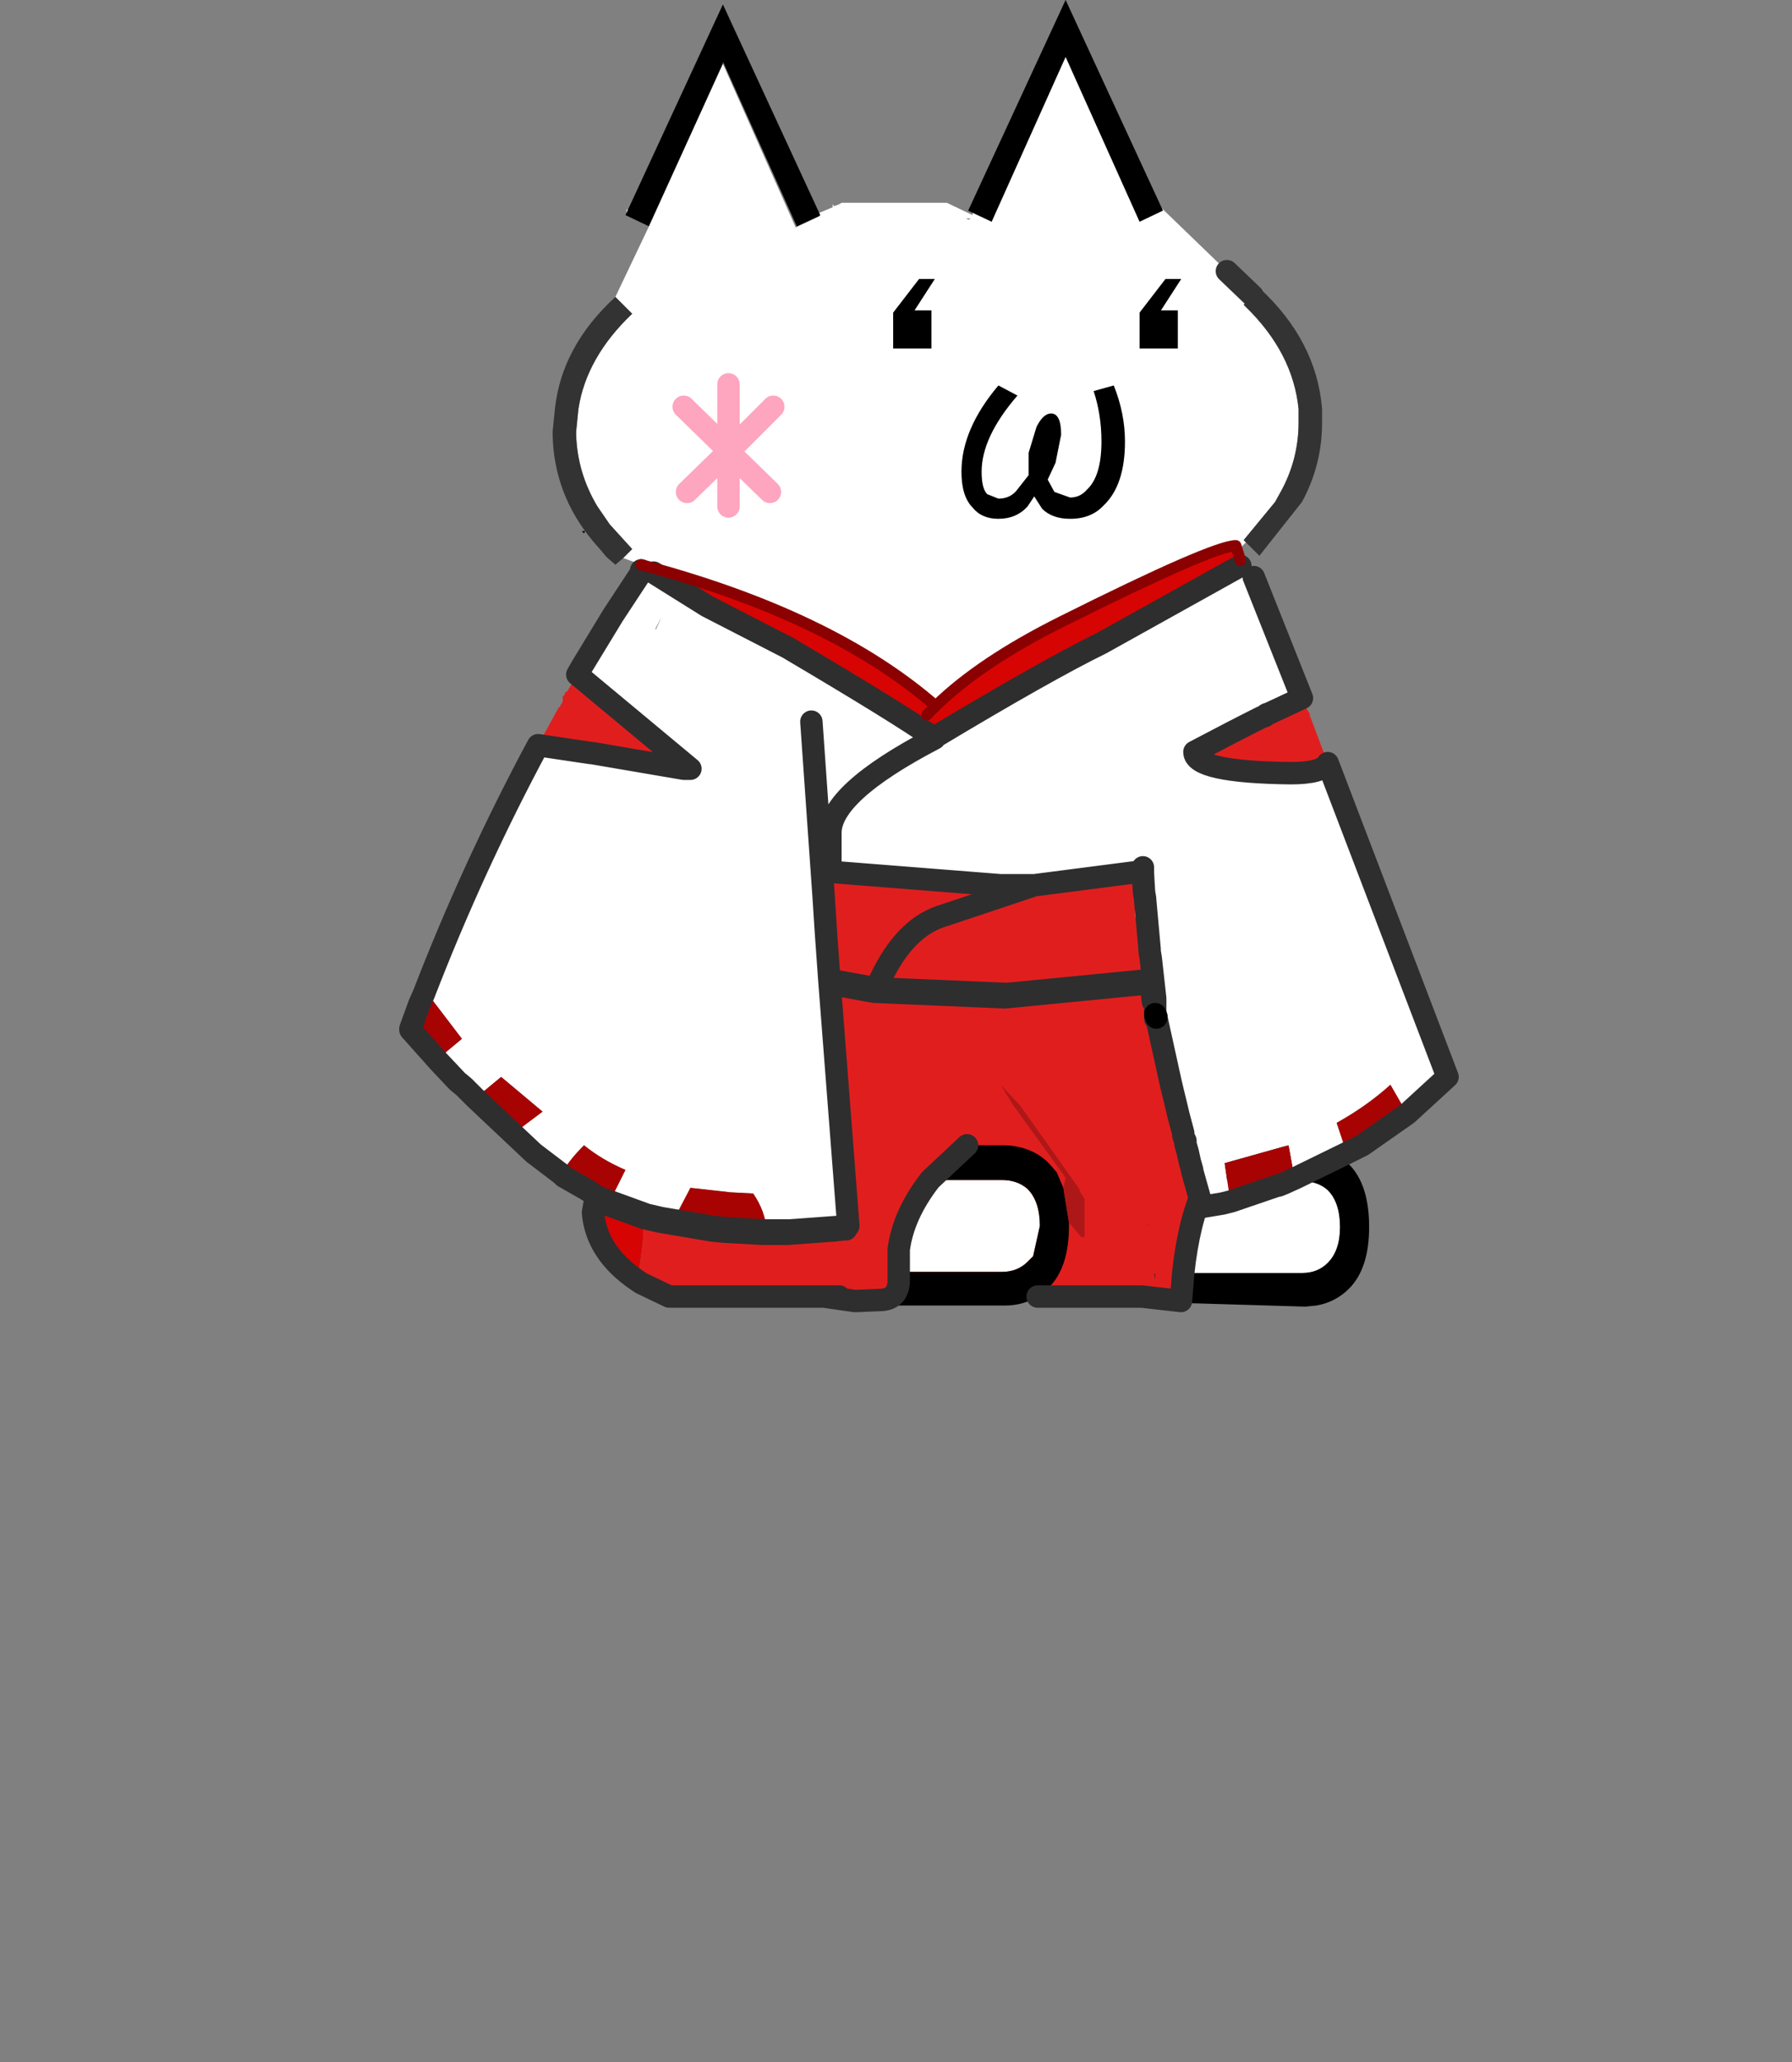 <svg xmlns="http://www.w3.org/2000/svg" xmlns:xlink="http://www.w3.org/1999/xlink" height="184" width="160"><rect width="100%" height="100%" fill="#808080" stroke="none"/><defs><g id="l"><path d="m11.1-26.6-.1.2.35.05h.05l.1.1.05.45v.9l.05-.05v-.1l.05-.05v-.15h.05q.35 2.05 1.45 4.05l.2.4 1 1.45q.25.9-.3 1.55H14v.05l-.1.1-.1.25q-.65 1.4-.9 3.7l-.1 1.25-1.75-.2H6.4l.5-.4q.9-.9.9-2.75v-.15l.55.65h.15V-17l-.25-.4h.05l-2.7-3.8-.85-.9.55.9 2.35 3.25-.1.45-.3-.7-.35-.4q-.75-.75-1.95-.8h-1.7l-1.6 1.5-.05.05Q.4-16.3.2-14.75v1.45q-.05.75-.75.8l-1.2.05v-.2h-8.3l-1.25-.6-.15-.1.2-1.55.05-.5v-.45l.05-.3.65.15 2.35.4.5.05 1.75.1h1.15l2.05-.15.45-.05h.1v-.1l.05-.5.05-.7v-.15l.05-.25v-.05l.05-.1v-.05l.05-.05v-.2l.1-.25v-.65l-.1-.1-.25-1.2-.05-1.2v-.75l-.15-.7-.15-.55.2-.55-.05-.1v-.35l.05-.1v-.05l-.05-.1v-.15l.05-.15-.35-.15-.05-.15v-.35l.05-.05.1-.2v-.1l.05-.15v-.05h.05v-.2l.1-.05-.2-.35 1.65.3 5.85.25 6.15-.6m.55 12.9-.05.05.05.3v-.35" fill="#e11e1e" fill-rule="evenodd" transform="translate(13.95 27.15)"/><path d="M11.65-25.25v.15l-.05.05v.05l-.05.1v-.9l-.05-.45h.05l.05.05v.1l.05.1v.75" fill="#333" fill-rule="evenodd" transform="translate(13.95 27.15)"/><path d="M-2.15-15.75v.1h-.1l.1-.4v.3m2.35 2v-1q.2-1.55 1.4-3.1h3.2q.7 0 1.15.4.55.55.55 1.65l-.3 1.35-.05.05-.2.2q-.45.45-1.15.45H.2m12.7.05q.25-2.3.9-3.7l.1-.25.1-.1v-.05h.05l-.05.05.05-.05h3.55l.15.05v.05l.05-.1h.4q.7 0 1.15.4.55.55.55 1.65 0 1.05-.55 1.6-.45.45-1.15.45h-5.3m-1.2-11.55h-.05v-.3l.05.15v.15m-.1.25v.05l-.05.05.05-.1" fill="#fff" fill-rule="evenodd" transform="translate(13.95 27.15)"/><path d="m-1.75-12.45 1.2-.05q.7-.05.75-.8v-.45h4.6q.7 0 1.15-.45l.2-.2.05-.05.3-1.35q0-1.1-.55-1.65-.45-.4-1.15-.4H1.6l.05-.05 1.6-1.5h1.7q1.2.05 1.95.8l.35.4.3.7.25 1.55v.15q0 1.85-.9 2.75l-.5.4q-.65.4-1.45.4h-6.7v-.2m12.8-.2 1.75.2.1-1.25h5.3q.7 0 1.15-.45.55-.55.55-1.6 0-1.1-.55-1.65-.45-.4-1.15-.4h-4.15q.55-.65.3-1.55h3.9q1 0 1.75.55l.3.25q.9.9.9 2.8 0 1.85-.9 2.75-.6.6-1.45.75l-.5.05-6.7-.2-.6-.25" fill-rule="evenodd" transform="translate(13.95 27.15)"/><path d="M11.65-13.7v.35l-.05-.3.05-.05" fill="#7d0202" fill-rule="evenodd" transform="translate(13.95 27.15)"/><path d="M17.6-17.8h.2l-.05.05-.15-.05" fill="#a70303" fill-rule="evenodd" transform="translate(13.95 27.15)"/><path d="m7.55-17.5.1-.45L5.3-21.2l-.55-.9.85.9 2.7 3.8h-.05l.25.4v1.7h-.15l-.55-.65-.25-1.55" fill="#ae1717" fill-rule="evenodd" transform="translate(13.95 27.15)"/><path d="m-2.55-26.55.2.35-.1.05v.2h-.05v.05l-.05.15v.1l-.1.2-.05.05v.35l.05.15.35.15-.05.15v.15l.05.1v.05l-.05.1v.35l.05.1-.2.55.15.55.15.7v.75l.05 1.2.25 1.2.1.1v.65l-.1.25v.2l-.05.05v.05l-.05.1v.05l-.05.25v.15l-.05.7-.05.5v-.3L-3-26.65l.45.1m.45 10.3-.05.2.05-.2" fill="#b40303" fill-rule="evenodd" transform="translate(13.95 27.15)"/><path d="m-11.15-16.15-.05.3v.45l-.05.5-.2 1.55q-1.85-1.25-2-3.05l.1-.55.5.2h.05l1.65.6" fill="#d70404" fill-rule="evenodd" transform="translate(13.95 27.15)"/><path d="m11.1-26.6-6.15.6-5.85-.25-1.65-.3-.45-.1.85 10.6.05-.2m-.05.5v.1h-.1l-.45.05-2.05.15H-5.9l-1.75-.1-.5-.05-2.35-.4-.65-.15-1.65-.6h-.05l-.5-.2-.1.55q.15 1.8 2 3.05l.15.1 1.25.6h7.6m.7.2 1.2-.05q.7-.05.75-.8v-1.45q.2-1.55 1.4-3.1l.05-.05 1.6-1.5m3.15 6.75h4.65l1.75.2.1-1.25q.25-2.3.9-3.7l.1-.25.1-.1v-.05m.05 0q.55-.65.3-1.55l-1-1.45-.2-.4q-1.1-2-1.45-4.05m-.15-.55-.05-.45m.15.65v.05l.05.15v.15m2.3 7.5.05-.05m-15.8 5.35-1.4-.2m.9-3 .1-.4v.3" fill="none" stroke="#2e2e2e" stroke-linecap="round" stroke-linejoin="round" transform="translate(13.95 27.15)"/></g><g id="m" transform="translate(.5)"><use height="35.8" transform="translate(6.35)" width="34.35" xlink:href="#a"/><use height="31.7" transform="translate(-.5 23.7)" width="47.3" xlink:href="#b"/></g><g id="a"><use height="35.8" width="34.35" xlink:href="#c"/><use height="6.45" transform="translate(5.35 16.65)" width="5" xlink:href="#d"/><use height="5.95" transform="translate(18.25 17.2)" width="7.3" xlink:href="#e"/><use height="3.1" transform="translate(14.1 12.45)" width="15.65" xlink:href="#f"/></g><g id="c"><path d="m27.2 9.3.05.1-1.05.5-3.3-7.35-3.3 7.35-.85-.4-.2-.1L22.9 0l4.3 9.3m-15.3.2.05.1-.05.05-1 .45-3.3-7.35v.1L4.3 10.1l-1.05-.5L7.6.2l4.3 9.3" fill-rule="evenodd"/><path d="m18.75 9.5.85.4 3.3-7.35 3.3 7.35 1.05-.5-.05-.1 2.9 2.8 1.15 1.1-.4.4.1.1q2.1 2.05 2.35 4.55v.6q0 1.65-.8 3.1l-.25.45-1.4 1.7.1.1-.3.3-3.25.9v3.4h-4.95l-7.2 7-7.85-7h-.15l-1.9-3.1-2.2-.8.4-.4-1-1.1-.55-.8q-.9-1.5-.95-3.2v-.15l.1-1q.35-2.3 2.4-4.25l-.75-.75 1.5-3.15 3.3-7.25 3.25 7.3 1.05-.5.05-.05-.05-.1.6-.25V9.1l.05.1q.2-.05.35-.15h4.7l1.15.55v-.1m11.35 2.6 1.15 1.1-1.15-1.1M18.55 9.8h.05l.05-.05h-.2l.1.05m-15.2-.45-.05.15v-.15h.05" fill="#fff" fill-rule="evenodd"/><path d="m2.8 13.25.75.75q-2.05 1.95-2.4 4.25l-.1 1v.15q.05 1.7.95 3.2l.55.8 1 1.1-.4.4-.35.3-.4-.35-.25-.3-.35-.4Q.05 22.05 0 19.4v-.15l.1-1q.3-2.8 2.7-5M30.95 24.2l-.1-.1 1.4-1.7.25-.45q.8-1.45.8-3.1v-.6q-.25-2.5-2.35-4.55l-.1-.1.4-.4.3-.35q2.55 2.35 2.8 5.4v.6q0 1.9-.9 3.55l-1.9 2.4-.6-.6" fill="#333" fill-rule="evenodd"/><path d="m31.25 13.2-1.15-1.1" fill="none" stroke="#333" stroke-linecap="round" stroke-linejoin="round"/></g><g id="f" transform="translate(.8 -.15)"><use height="3.1" transform="matrix(1.005 0 0 1 -.804 .15)" width="4.65" xlink:href="#g"/><use height="3.1" transform="matrix(1.005 0 0 1 10.196 .15)" width="4.65" xlink:href="#g"/></g><g id="k"><path d="m40.95 10.35 5.35 14L44.5 26l-.75-1.3q-1.05.95-2.4 1.7l.45 1.35-2.25 1.1-.15-.35-.2-1.1-2.85.8.2 1.35.1.35-.4.1-.3.05-.6.1-.45-1.6v-.05l-.1-.35-.1-.45-.1-.35v-.15l-.05-.1-.05-.15v-.1l-.2-.75-.35-1.45-.65-2.95-.05.05.05-.1v-.05l.05-.05v-.9l-.05-.1v-.1l-.05-.05h-.05l-.1-.1h-.05l-.35-.05.1-.2V20l.15-.3v-.15l.1-.5-.05-.3v-.1.1l-.5-.55-.05-.45v-.15l-.05-.1v-.2l-.05-.1v-.6l.15-.2.25-.3.05-.1v-.6l-.1-.1V15v.25l-.1-.1-.15-.1.05.15-4.65.6h-1.5l-7.6-.6v-1.7q-.05-1.8 4.65-4.25-4.7 2.45-4.65 4.25v1.7l-.25-.05.05.05.2.25.1.25h-.1v.15l-.05.05v.05l-.05.05-.2.35-.1.65.2.9.15 2.1.85 11v.5h-.5l-.3-.05h-.3l-.2-.05-3.55-.05-.65-.25 1.75.1h.1q-.05-.85-.6-1.65h-.05l-.95-.05-1.8-.2-.55 1.05-.65-.05-.1.35-.65-.15-1.65-.6.7-1.4q-1.05-.45-1.85-1.1-.75.75-1 1.3l-1.25-.95.15-.25-.1-.05-.85-.65 1.2-.9-1.55-1.3-.3-.25-1.15.95-.5-.5-.3-.25-.05-.05-.8-.85.15-.25.9-.75-1.45-1.9-.25-.1q2.2-5.7 5.1-11.1l2.35.35h.05l4.1.7h.3L7.45 6.4l.2-.35 1.4-2.3 1.25-1.9v-.1.1h.55l2.4 1.5 3.6 1.85q5 2.95 6.55 4.05V9.2q5-3 7.45-4.2l6.2-3.45v.25l.25.1.35.1v.05l2.15 5.4-1.5.7q-.1 0-.15.1L38 8.3q-1.2.6-3 1.55 0 .9 4.3.95 1.4 0 1.65-.45m-3.9-8.55.05.05-.05-.05M32.8 16.45v-.05l-.05-.3.05.3v.05l.2 2.2v-1.5l-.2-.7m.4 3.95-.15-1.35.15 1.35m.1 1.3v-.05.05M10.95 4.4l.25-.55-.25.5v.05M7.9 10.7h-.05.05m.15-.45v.15-.15M17.9 8.5l.55 7.85-.55-7.85M19.55 31l-.55.05-2.05.15H15.9h1.05l2.05-.15.55-.05" fill="#fff" fill-rule="evenodd" transform="translate(.5)"/><path d="m44.5 26-2 1.4-.2.1-.2.1-.3.15-.45-1.35q1.35-.75 2.4-1.7l.75 1.3m-4.95 2.85-.55.25-.25.1h-.05l-2.05.7-.1-.35-.2-1.35 2.85-.8.2 1.1.15.35M8.9 29.9h-.05l-.5-.2-.45-.3-1.05-.6-.1-.1q.25-.55 1-1.3.8.65 1.85 1.1l-.7 1.4m-7.65-6.25L0 22.25v-.05l.4-1.1.2-.45.25.1 1.45 1.9-.9.75-.15.25M2.9 25.3l1.15-.95.3.25 1.55 1.3-1.2.9-1.8-1.5m9.05 5.05.55-1.05 1.8.2.95.05h.05q.55.8.6 1.65h-.1l-1.75-.1-.45-.15-.4-.1-.7-.15v-.05l-.05-.05v-.05h-.05v-.05l-.1-.05-.25-.1h-.1" fill="#a70303" fill-rule="evenodd" transform="translate(.5)"/><path d="M10.85 1.85h.2l-.15-.1-.2-.1-.3-.1-.1-.05q8.5 2.25 13.15 6.3 2-1.95 5.6-3.75 6.8-3.4 7.8-3.4l.2.65v.25L30.85 5Q28.4 6.2 23.4 9.2v.05q-1.55-1.1-6.55-4.05l-3.6-1.85-2.4-1.5m12.2 6.35.4-.4-.4.4m9.9 22.8h-.05v-.1l.05.1" fill="#d70404" fill-rule="evenodd" transform="translate(.5)"/><path d="m37.3 1.9.15-.05.1.05.1.1-.35-.1m-4.6 13.35V15v.3-.05m.1 1.2.2.7v1.5l-.2-2.2M10.95 4.4v-.05l.25-.5-.25.55m-2.9 5.85v.15-.15" fill="#6a6a6a" fill-rule="evenodd" transform="translate(.5)"/><path d="m32.8 20.05-6.15.6-5.85-.25-1.65-.3-.05-.4-.05-.65q-.2-.4-.05-.65l-.2-.15-.35-1.9.2-.35.05-.05v-.05l.05-.05v-.15h.1l-.1-.25-.2-.25-.05-.05.25.05 7.6.6h1.5l4.65-.6-.05-.15.15.1.1.1.05.85-.25.3-.15.2v.6l.05.1v.2l.05.1v.15l.05.45.5.55.05.3-.1.5v.15l-.15.3v.05M5.7 9.55l.9-1.65.1-.1v-.05l.05-.05.05-.1v-.25h.05l.05-.1V7.2l.1-.05.45-.75 5.05 4.2h-.3l-4.1-.7h-.05L5.7 9.55m34.1-2.1.2.45.15.25v.1l.05.1.75 2q-.25.45-1.65.45-4.3-.05-4.3-.95 1.8-.95 3-1.55l.15-.05q.05-.1.15-.1l1.5-.7m-19 12.95q1.1-2.6 2.85-3.2l4.2-1.4-4.2 1.4q-1.75.6-2.85 3.2" fill="#e11e1e" fill-rule="evenodd" transform="translate(.5)"/><path d="m32.7 15.3.1.1v.6l-.05.1-.05-.85v.05m-14.15 2.6-.2-.9.1-.65.1 1.55" fill="#df0202" fill-rule="evenodd" transform="translate(.5)"/><path d="M33.25 21.75v-.9l-.05-.45h.05l.05.05v.1l.05.1v.9l-.05.05v.05l-.05-.1.05.1-.05.1" fill="#333" fill-rule="evenodd" transform="translate(.5)"/><path d="m7.75.1-.1-.1h.15l-.05.1" fill-rule="evenodd" transform="translate(.5)"/><path d="m19.15 20.1-.45-.1-.15-2.1-.1-1.55.35 1.9.2.15q-.15.25.05.65l.05.65.05.4" fill="#b40303" fill-rule="evenodd" transform="translate(.5)"/><path d="m40.95 10.35 5.35 14L44.5 26l-2 1.4-.2.1-.2.1-.3.15-2.25 1.1-.55.25-.25.1h-.05l-2.05.7-.4.1-.3.05-.6.1-.45-1.6v-.05l-.1-.35-.1-.45-.1-.35v-.15l-.05-.1-.05-.15v-.1l-.2-.75-.35-1.45-.65-2.95m-.05.05v-.9l-.05-.45m-.4-.35-6.15.6-5.85-.25-1.65-.3-.45-.1.85 11m-5.5.1-.5-.05-2.35-.4-.65-.15-1.65-.6h-.05l-.5-.2-.45-.3-1.05-.6-.1-.1-1.25-.95-2.6-2.45-.5-.5-.3-.25m-.05-.05-.8-.85L0 22.25m0-.05.4-1.1.2-.45q2.2-5.7 5.1-11.1M7.45 6.4l.2-.35 1.4-2.3 1.25-1.9m0-.1v.1m27.35.2 2.15 5.4m1.15 2.9q-.25.45-1.65.45-4.3-.05-4.3-.95 1.8-.95 3-1.55l.15-.05q.05-.1.15-.1l1.5-.7m-2.75-5.9L30.85 5Q28.4 6.2 23.4 9.2v.05q-4.7 2.45-4.65 4.25v1.7l7.6.6h1.5l4.65-.6m.2.05V15m.05 1.1.05.3v.05l.2 2.2v.1l.05.3.15 1.35m-5.35-4.6-4.2 1.4q-1.75.6-2.85 3.2m11.9-5.15.05.85M23.4 9.25q-1.55-1.1-6.55-4.05l-3.6-1.85-2.4-1.5M7.45 6.4l5.05 4.2h-.3l-4.1-.7h-.05L5.7 9.55m12.8 5.6.25.05m-.3 1.15L17.9 8.5m.55 7.85.1 1.55.15 2.1m-4.65 11.1 1.75.1h1.15l2.05-.15.55-.05" fill="none" stroke="#2e2e2e" stroke-linecap="round" stroke-linejoin="round" transform="translate(.5)"/><path d="M10.8 1.5q8.5 2.25 13.15 6.3 2-1.95 5.6-3.75 6.8-3.4 7.8-3.4l.2.65m-13.6 6.5-.4.4" fill="none" stroke="#8b0101" stroke-linecap="round" stroke-linejoin="round" stroke-width=".5"/><path d="M33.3 21.65v.05m0-.05-.05-.1" fill="none" stroke="#000" stroke-linecap="round" stroke-linejoin="round" transform="translate(.5)"/></g><use height="6.45" width="5" xlink:href="#h" id="d"/><use height="6.45" width="5" xlink:href="#i" id="h"/><use height="3.1" transform="translate(1.1)" width="1.85" xlink:href="#j" id="g"/><use height="31.7" width="47.3" xlink:href="#k" id="b"/><path d="m2-1.7-2 2 1.85 1.8M0 .3V.25v2.5M0 .3l-1.85 1.8M-2-1.7 0 .25V-2.7" fill="none" stroke="#fea5c0" stroke-linecap="round" stroke-linejoin="round" transform="translate(2.5 3.2)" id="i"/><path d="M25.05 17.2q.5 1.25.5 2.5 0 1.95-.95 2.85-.55.6-1.5.6-.8 0-1.25-.45l-.35-.55-.3.45q-.5.55-1.3.55-.75 0-1.15-.5-.5-.5-.5-1.6 0-1.9 1.65-3.85l.85.45q-1.6 1.85-1.6 3.4 0 .75.25 1l.5.2q.5 0 .8-.35l.55-.7v-1l.35-1.15q.3-.6.65-.6.45 0 .45.95l-.25 1.25-.35.75.3.55.7.25q.45 0 .75-.35.65-.6.65-2.15 0-1.2-.35-2.25l.9-.25" fill-rule="evenodd" transform="translate(-18.25 -17.2)" id="e"/><path d="M1.45.15h.7l-.9 1.4H2v1.7H.3v-1.6L1.45.15" fill-rule="evenodd" transform="translate(-.3 -.15)" id="j"/></defs><path d="m56.422 107.78 2.79 2.172 8.65 3.6 16.135 1.043 11.232-.205 10.615-2.198-2.152-3.372-1.852-2.81 1.935-12.678-.511-5.356-29.284-.184 1.682 21.414-8.876.593z" fill="#e11e1e" fill-rule="evenodd"/><g transform="matrix(2 0 0 2 79.844 140.996)"><use height="15.2" transform="translate(-13.95 -27.15)" width="35.15" xlink:href="#l"/><use height="55.4" transform="translate(-22.1 -70.5)" width="47.3" xlink:href="#m"/></g></svg>